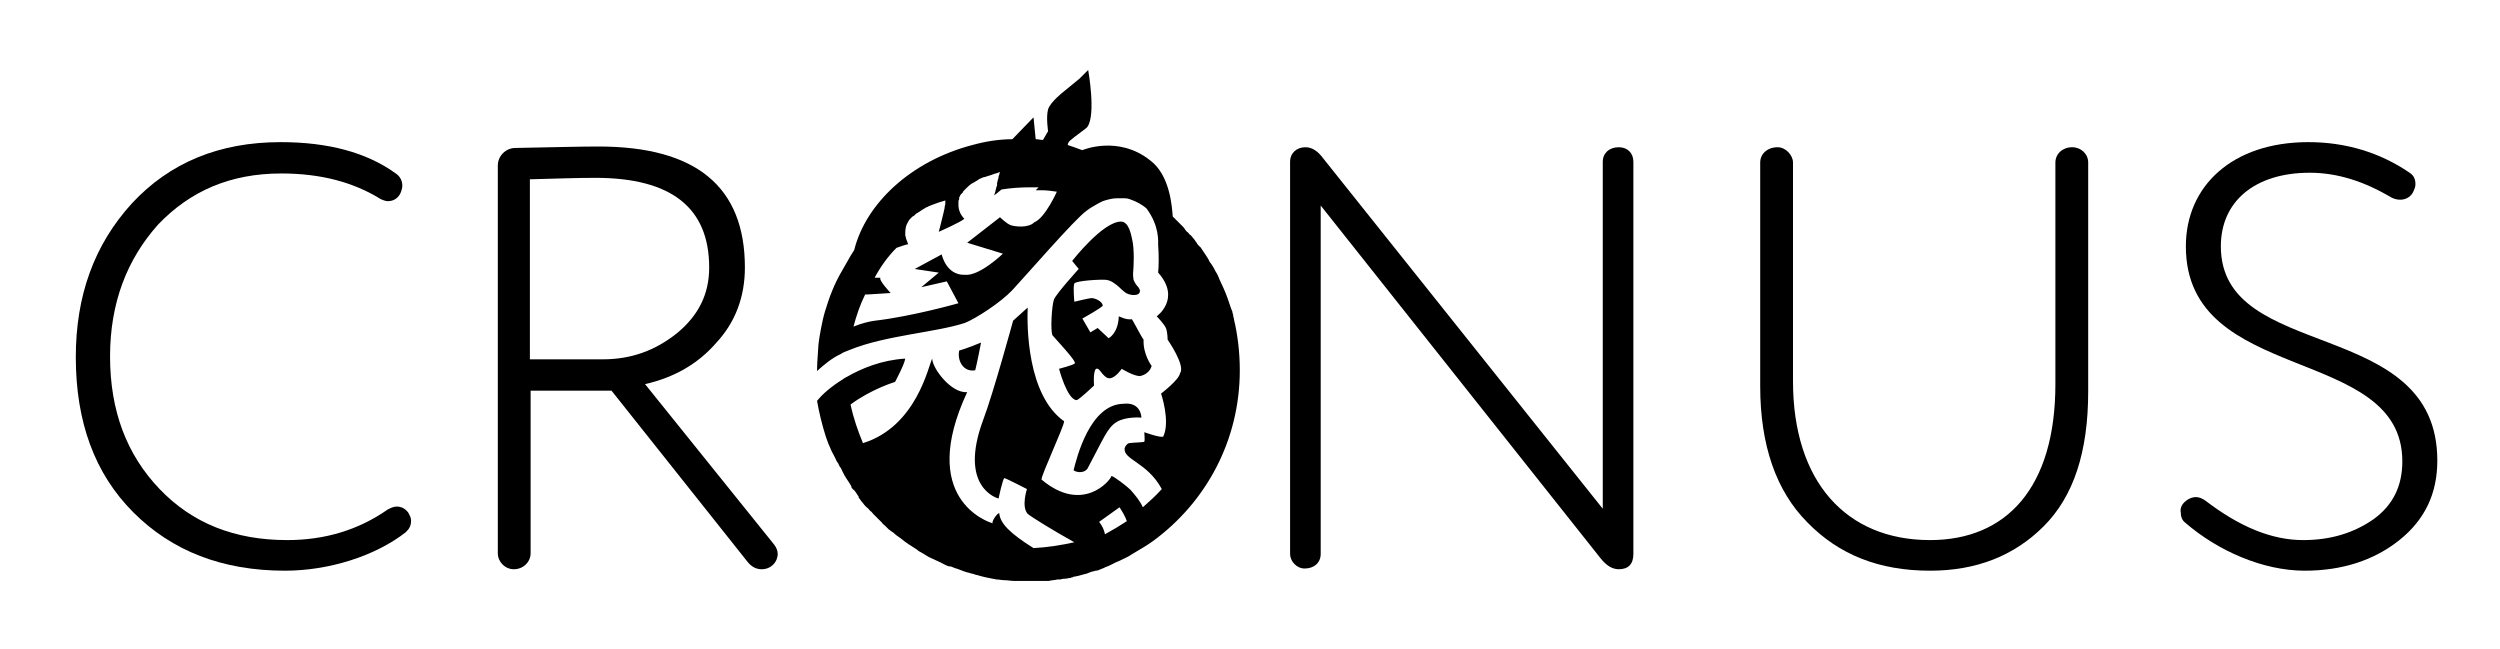 <?xml version="1.0" encoding="utf-8"?>
<!-- Generator: Adobe Illustrator 21.0.2, SVG Export Plug-In . SVG Version: 6.00 Build 0)  -->
<svg version="1.1" id="Layer_1" xmlns="http://www.w3.org/2000/svg" xmlns:xlink="http://www.w3.org/1999/xlink" x="0px" y="0px"
	 viewBox="0 0 343 89" style="enable-background:new 0 0 343 89;" xml:space="preserve">
<style type="text/css">
	.st0{fill:#010101;}
</style>
<g>
	<path className="st0" d="M38.6,23.8c-7,0-12.5,2.4-16.9,7c-4.3,4.8-6.6,10.8-6.6,18.1c0,7.5,2.3,13.5,6.8,18.2c4.5,4.7,10.3,7,17.5,7
		c5.2,0,9.8-1.4,13.8-4.2c0.4-0.2,0.8-0.4,1.2-0.4c0.6,0,1.1,0.2,1.6,0.8c0.2,0.4,0.4,0.7,0.4,1.1c0,0.7-0.2,1.1-0.7,1.6
		c-4.2,3.3-10.6,5.3-16.6,5.3c-8.6,0-15.5-2.7-20.8-8S10.4,57.9,10.4,49c0-8.4,2.5-15.4,7.7-21.1c5.2-5.6,12-8.4,20.4-8.4
		c6.5,0,11.8,1.4,15.8,4.3c0.6,0.4,0.9,1,0.9,1.7c0,0.2-0.1,0.7-0.3,1.1c-0.4,0.7-1,1-1.7,1c-0.2,0-0.6-0.1-1-0.3
		C48.5,25,44,23.8,38.6,23.8z"/>
	<path className="st0" d="M83.9,53.6H72.8v22.3c0,1.2-1,2.2-2.3,2.2c-1.2,0-2.2-1-2.2-2.2V22.7c0-1.3,1.1-2.4,2.4-2.4
		c5.2-0.1,9-0.2,11.4-0.2c13.4,0,20.1,5.5,20.1,16.6c0,4-1.3,7.5-3.9,10.3c-2.5,2.9-5.8,4.8-9.8,5.7l17.7,22
		c0.3,0.4,0.5,0.8,0.5,1.3c0,1.1-0.9,2.1-2.2,2.1c-0.7,0-1.4-0.3-2-1.1L83.9,53.6z M72.8,49.3h9.9c3.9,0,7.2-1.2,10.2-3.6
		c2.9-2.4,4.4-5.3,4.4-9c0-8.2-5.2-12.3-15.6-12.3c-2.4,0-5.4,0.1-9,0.2V49.3z"/>
	<path className="st0" d="M219.9,69.8V22.2c0-1.2,0.9-2,2.2-2c1.2,0,2,0.8,2,2v53.8c0,1.4-0.7,2.1-2,2.1c-0.9,0-1.7-0.5-2.5-1.5
		l-38.4-48.4V76c0,1.2-0.9,2-2.2,2c-1.1,0-2-1-2-2V22.2c0-1.2,0.9-2,2.1-2c0.9,0,1.7,0.5,2.5,1.6L219.9,69.8z"/>
	<path className="st0" d="M282,22.3c0-1.2,1-2.1,2.3-2.1c1.2,0,2.2,0.9,2.2,2.1v31.4c0,8.3-2,14.4-6.1,18.5c-4.1,4.1-9.3,6.1-15.6,6.1
		c-7,0-12.5-2.2-16.8-6.6c-4.3-4.3-6.5-10.6-6.5-18.7V22.3c0-1.2,1-2.1,2.4-2.1c1.1,0,2.1,1.1,2.1,2.1v30c0,13.8,7.3,21.8,18.8,21.8
		c10.5,0,17.2-7.2,17.2-21.4V22.3z"/>
	<path className="st0" d="M299.7,68.9c0.4-0.4,1-0.7,1.6-0.7c0.4,0,0.9,0.2,1.3,0.5c4.7,3.6,9.1,5.4,13.4,5.4c3.8,0,7-1,9.7-2.9
		c2.6-1.9,3.9-4.5,3.9-7.9c0-16.1-29.7-10.4-29.7-29.5c0-8.3,6.4-14.3,16.8-14.3c5.1,0,9.8,1.4,13.9,4.2c0.6,0.4,0.8,0.9,0.8,1.6
		c0,0.4-0.2,0.8-0.4,1.2c-0.4,0.6-1,0.9-1.7,0.9c-0.4,0-0.8-0.1-1.2-0.3c-3.7-2.2-7.4-3.4-11.2-3.4c-7.5,0-12.2,3.9-12.2,10.1
		c0,16,29.7,9.5,29.7,29.4c0,4.5-1.7,8.1-5.2,10.9s-7.9,4.2-13,4.2c-5.7,0-11.9-2.7-16.4-6.6c-0.4-0.3-0.6-0.8-0.6-1.4
		C299.1,69.8,299.3,69.3,299.7,68.9z"/>
</g>
<path d="M134.6,47c0,0-0.6,3.1-0.8,3.8c-1.6,0.3-2.5-1.3-2.2-2.7C132.4,47.9,134.6,47,134.6,47z M170.1,50.8c0,9.7-4.7,18.2-12,23.5
	c-0.7,0.5-1.7,1.1-2.9,1.8c-0.1,0.1-0.2,0.1-0.3,0.2c-0.2,0.1-0.4,0.2-0.6,0.3c-0.4,0.2-0.8,0.4-1.3,0.6c-0.2,0.1-0.4,0.2-0.6,0.3
	c-0.2,0.1-0.4,0.2-0.7,0.3c-0.2,0.1-0.4,0.2-0.7,0.3c-0.2,0.1-0.4,0.2-0.7,0.2c-0.2,0.1-0.5,0.1-0.7,0.2c-0.2,0.1-0.3,0.1-0.5,0.2
	c-0.5,0.1-1,0.3-1.6,0.4c0,0,0,0,0,0c-0.1,0-0.2,0-0.3,0.1c-0.1,0-0.2,0-0.3,0.1c0,0-0.1,0-0.1,0c-0.2,0-0.4,0.1-0.7,0.1
	c0,0-0.1,0-0.1,0c-0.2,0-0.4,0.1-0.6,0.1c-0.1,0-0.2,0-0.3,0c-0.4,0.1-0.8,0.1-1.2,0.2c-0.2,0-0.4,0-0.5,0c-0.1,0-0.2,0-0.4,0
	c-0.1,0-0.2,0-0.4,0c-0.3,0-0.5,0-0.8,0c-0.1,0-0.3,0-0.4,0c-0.2,0-0.4,0-0.5,0c-0.2,0-0.4,0-0.6,0c-0.1,0-0.2,0-0.3,0
	c-0.1,0-0.2,0-0.3,0c-0.2,0-0.4,0-0.6,0c-0.4,0-0.9-0.1-1.3-0.1c-0.4,0-0.7-0.1-1.1-0.1c-0.5-0.1-1-0.2-1.5-0.3
	c-0.1,0-0.3-0.1-0.4-0.1c-0.1,0-0.3-0.1-0.4-0.1c-0.2-0.1-0.5-0.1-0.7-0.2c-0.2-0.1-0.5-0.1-0.7-0.2c-0.5-0.1-1-0.3-1.5-0.5
	c-0.2-0.1-0.4-0.1-0.6-0.2c-0.2-0.1-0.4-0.2-0.7-0.2c-0.4-0.1-0.7-0.3-1.1-0.5c-0.1-0.1-0.3-0.1-0.4-0.2c-0.3-0.1-0.6-0.3-0.9-0.4
	c-0.1-0.1-0.3-0.1-0.4-0.2c-0.3-0.2-0.7-0.4-1-0.6c-0.2-0.1-0.4-0.2-0.6-0.4c-0.8-0.5-1.6-1-2.3-1.6c-0.3-0.2-0.6-0.4-0.8-0.6
	c0,0-0.1-0.1-0.1-0.1c-0.1-0.1-0.2-0.1-0.3-0.2c-0.1-0.1-0.3-0.2-0.4-0.3c0,0,0,0,0,0c-0.2-0.2-0.3-0.3-0.5-0.5
	c-0.1-0.1-0.3-0.2-0.4-0.4c0,0-0.1-0.1-0.1-0.1c0,0,0,0,0,0c-0.2-0.2-0.3-0.3-0.5-0.5c-0.2-0.2-0.4-0.4-0.6-0.6
	c-0.1-0.1-0.2-0.3-0.4-0.4c-0.2-0.2-0.3-0.4-0.5-0.5c0,0,0,0,0,0c-0.2-0.2-0.4-0.4-0.6-0.7c0,0,0,0,0,0c-0.1-0.1-0.2-0.2-0.3-0.4
	c-0.1-0.1-0.2-0.2-0.2-0.3c0,0,0,0,0-0.1c-0.2-0.2-0.3-0.5-0.5-0.7c-0.1-0.1-0.1-0.2-0.2-0.2c0,0-0.1-0.1-0.1-0.1
	c-0.1-0.1-0.2-0.2-0.2-0.4c-0.4-0.7-0.9-1.3-1.2-2c-0.1-0.2-0.2-0.5-0.4-0.7c0,0,0,0,0,0c-0.1-0.2-0.2-0.5-0.4-0.7
	c-0.2-0.5-0.5-1-0.7-1.4c-0.1-0.2-0.2-0.5-0.3-0.7c-0.2-0.4-0.3-0.8-0.5-1.3c-0.5-1.6-0.9-3.2-1.2-4.9c0.8-1,2-2,3.6-3
	c0.1-0.1,0.3-0.2,0.5-0.3c2.1-1.2,4.8-2.3,8-2.5c-0.1,0.8-1.4,3.2-1.4,3.2s-3.3,1-6.1,3.1c0.4,1.9,1,3.6,1.7,5.3
	c7.4-2.3,9-10.7,9.5-11.6c0,1.3,2.6,4.8,4.8,4.6c-6.8,14.6,2.8,17.8,3.5,18c-0.2-0.2,0.6-1.4,0.9-1.4c0.1,1.4,1.5,2.8,4.7,4.8
	c1.9-0.1,3.8-0.4,5.6-0.8c-2.7-1.5-5.8-3.4-6.4-3.9c-0.9-1-0.1-3.4-0.1-3.4s-2.9-1.5-3.1-1.5c-0.2,0-0.8,2.8-0.8,2.8
	s-5.6-1.4-2.1-10.8c1.4-3.7,4.1-13.6,4.1-13.6s1.1-1,2-1.8c-0.1,2.5-0.1,12,5,15.6c0,0.7-3.2,7.5-3.1,8c5.6,4.7,9.4,0.2,9.6-0.5
	c0.4,0.1,2.1,1.4,2.6,1.9c0.7,0.8,1.3,1.5,1.7,2.4c0.9-0.8,1.8-1.6,2.6-2.5c-2-3.7-5.3-4-5.1-5.6c0.1-0.3,0.3-0.6,0.6-0.7
	c0.8-0.1,2-0.1,2.1-0.2c0.1-0.1,0-1.3,0-1.3s2.2,0.8,2.6,0.6c1-2.1-0.3-5.9-0.3-5.9s2.5-1.9,2.6-2.8c0.8-1-1.7-4.6-1.7-4.6
	s0-0.9-0.2-1.5c-0.2-0.6-1.3-1.7-1.3-1.7s3.4-2.4,0.2-6c0.1-0.8,0.1-2.6,0-3.8c0-0.4,0.2-2.6-1.6-5c0,0,0,0,0,0
	c-0.1-0.1-0.7-0.6-1.6-1c0,0,0,0,0,0c-0.5-0.2-0.9-0.4-1.4-0.4c0,0,0,0,0,0c-0.1,0-0.1,0-0.2,0c0,0,0,0,0,0c-0.3,0-0.5,0-0.8,0h0
	c-0.7,0-1.4,0.2-2,0.4c-0.2,0.1-0.4,0.2-0.6,0.3c-0.5,0.3-1.1,0.6-1.6,1c-1.5,1-8.6,9.2-10.2,10.9c-1.6,1.7-5,3.9-6.5,4.5
	c-3.9,1.3-10.9,1.7-15.8,3.7c-0.2,0.1-0.3,0.1-0.5,0.2c-0.3,0.1-0.5,0.2-0.8,0.4c-1.1,0.5-2.2,1.4-3.2,2.3v-0.1
	c0-1.2,0.2-3.2,0.2-3.6c0.1-0.9,0.5-3.2,0.9-4.5c0.6-2,1.3-3.8,2.3-5.5l1.2-2.1c0.2-0.3,0.3-0.5,0.5-0.8c1.6-6.4,7.8-12.2,16.2-14.4
	c1.8-0.5,3.7-0.8,5.5-0.8l2.9-3l0.3,3c0.3,0,0.7,0.1,1,0.1l0.7-1.2c0,0-0.3-1.9,0-3c0.3-1,2.1-2.4,2.1-2.4l2.2-1.8l1.2-1.2
	c0,0,1.1,6.1-0.1,7.8c-0.1,0.2-1.6,1.2-2.4,1.9c-0.2,0.2-0.3,0.4-0.3,0.6c0.6,0.2,1.2,0.4,1.7,0.6l0.3,0.1c0,0,4.9-2.1,9.3,1.4
	c2.7,2,3,6.3,3.1,7.7v0c0.1,0.1,0.2,0.2,0.3,0.3c0.1,0.1,0.2,0.2,0.3,0.3c0.1,0.1,0.3,0.3,0.4,0.4c0.1,0.1,0.3,0.3,0.4,0.4
	c0.1,0.1,0.2,0.2,0.3,0.4c0.1,0.1,0.2,0.3,0.4,0.4c0.1,0.1,0.2,0.3,0.4,0.4c0.2,0.2,0.3,0.4,0.5,0.6c0,0,0,0,0,0
	c0.1,0.2,0.3,0.4,0.4,0.6c0,0,0,0,0,0c0.1,0.1,0.1,0.2,0.2,0.2c0.1,0.1,0.1,0.2,0.2,0.2c0.2,0.3,0.4,0.6,0.6,0.9
	c0.1,0.1,0.1,0.2,0.2,0.3c0.1,0.2,0.3,0.4,0.4,0.7c0.1,0.2,0.3,0.4,0.4,0.6c0.1,0.1,0.1,0.2,0.2,0.3c0,0.1,0.1,0.1,0.1,0.2
	c0.1,0.2,0.2,0.4,0.4,0.7c0.1,0.2,0.2,0.4,0.3,0.7c0,0,0,0,0,0c0.2,0.4,0.4,0.9,0.6,1.3c0.4,0.9,0.7,1.8,1,2.7l0.2,0.5
	c0,0,0,0.1,0,0.1c0,0.1,0.1,0.2,0.1,0.4c0,0.2,0.1,0.3,0.1,0.5C169.8,45.9,170.1,48.3,170.1,50.8z M145,26.3L145,26.3
	c-0.7-0.1-1.4-0.2-2.1-0.2h0c0,0-0.1,0-0.1,0c-0.2,0-0.5,0-0.7,0l0.4-0.4c-0.4,0-0.8,0-1.2,0c-1.3,0-2.7,0.1-3.9,0.3c0,0,0,0,0,0
	l-0.6,0.5l-0.4,0.3c0,0,0-0.1,0.1-0.3c0-0.1,0.1-0.3,0.1-0.4c0-0.1,0.1-0.3,0.1-0.4c0-0.1,0.1-0.2,0.1-0.3c0,0,0-0.1,0-0.1
	c0-0.1,0-0.1,0-0.2c0-0.1,0.1-0.3,0.1-0.4c0-0.1,0.1-0.2,0.1-0.4c0,0,0,0,0,0c0-0.1,0-0.2,0.1-0.3c0-0.1,0-0.2,0.1-0.4
	c-0.1,0-0.2,0.1-0.3,0.1c-0.2,0.1-0.4,0.1-0.6,0.2c-0.1,0-0.2,0.1-0.3,0.1c-0.2,0.1-0.4,0.1-0.6,0.2c-0.1,0-0.2,0.1-0.4,0.1
	c-0.1,0-0.2,0.1-0.3,0.1c-0.1,0.1-0.3,0.1-0.4,0.2c-0.1,0.1-0.2,0.1-0.3,0.2c-0.2,0.1-0.3,0.2-0.5,0.3c-0.1,0-0.1,0.1-0.2,0.1
	c-0.3,0.2-0.6,0.5-0.8,0.7c0,0-0.1,0.1-0.1,0.1c0,0-0.1,0.1-0.1,0.1c-0.1,0.1-0.2,0.2-0.2,0.3c0,0-0.1,0.1-0.1,0.1
	c0,0-0.1,0.1-0.1,0.1c0,0-0.1,0.1-0.1,0.1c0,0.1-0.1,0.1-0.1,0.2c0,0.1-0.1,0.1-0.1,0.2c0,0,0,0.1,0,0.1c0,0,0,0.1,0,0.1
	c0,0.1-0.1,0.2-0.1,0.3c0,0.2,0,0.3,0,0.5c0,0.6,0.2,1.3,0.8,1.9c-0.3,0.4-3.5,1.8-3.5,1.8s0.4-1.5,0.7-2.8c0-0.2,0.1-0.3,0.1-0.5
	c0,0,0,0,0,0c0,0,0,0,0,0c0-0.2,0.1-0.4,0.1-0.6c0-0.1,0-0.2,0-0.2c0-0.1,0-0.1,0-0.2c-0.7,0.2-1.3,0.4-1.8,0.6
	c-0.2,0.1-0.3,0.1-0.5,0.2c-0.1,0.1-0.3,0.1-0.4,0.2c-0.2,0.1-0.3,0.2-0.5,0.3c-0.1,0.1-0.2,0.1-0.3,0.2c-0.1,0.1-0.2,0.1-0.3,0.2
	c-0.1,0-0.1,0.1-0.2,0.1c-0.1,0.1-0.2,0.2-0.3,0.3c-0.1,0-0.1,0.1-0.2,0.1c0,0-0.1,0.1-0.1,0.1c-0.1,0.1-0.2,0.2-0.2,0.2
	c-0.2,0.2-0.3,0.4-0.4,0.6c0,0.1-0.1,0.1-0.1,0.2c0,0.1-0.1,0.2-0.1,0.3c-0.1,0.4-0.1,0.8-0.1,1.1c0,0.2,0.1,0.3,0.1,0.5
	c0.1,0.3,0.2,0.5,0.3,0.8c-0.5,0.1-1,0.3-1.6,0.5c-1.2,1.2-2.2,2.6-3,4.1c0.2,0,0.5,0,0.8,0c-0.3,0.3,1.4,2.1,1.4,2.1l-3.2,0.2
	c0,0,0,0-0.3,0c-0.7,1.4-1.2,2.9-1.6,4.4c1-0.4,2.1-0.7,2.9-0.8c5.2-0.6,11.5-2.4,11.5-2.4l-1.6-3l-3.5,0.8l2.4-2l-3.3-0.5l3.7-2
	c0,0,0.6,2.9,3.2,2.8c2,0.2,5.2-2.9,5.2-2.9l-4.9-1.5l4.5-3.5c0,0,0.9,0.9,1.5,1.1c0.6,0.2,2.4,0.4,3.2-0.4
	C143.4,29.9,145,26.3,145,26.3z M154.6,71.5c-0.2-0.6-0.6-1.3-1-1.9c-0.7,0.5-2.1,1.5-2.8,2c0.4,0.5,0.7,1.1,0.8,1.7
	C152.7,72.7,153.7,72.1,154.6,71.5z M154.1,55.4c-4.6,0.1-6.4,7.5-6.8,9.1c0.1,0.2,1.3,0.6,1.9-0.2c2.2-4.1,2.7-5.6,4-6.4
	s3.4-0.6,3.4-0.6S156.6,55.1,154.1,55.4z M156.9,46.6c-0.2-0.2-1.5-2.7-1.6-2.8c-0.8,0.1-1.5-0.3-1.8-0.4c-0.1,2.4-1.4,3-1.4,3
	l-1.5-1.4l-1,0.6l-1.1-1.9c0,0,2.9-1.6,2.8-1.8c-0.1-0.6-1.1-1-1.5-1c-0.4,0-2.4,0.5-2.4,0.5s-0.2-2.1,0-2.5
	c0.2-0.4,3.8-0.6,4.4-0.5c0.7,0.1,1.1,0.5,1.4,0.7c0.3,0.2,1.1,1.1,1.5,1.2c0.4,0.2,1.7,0.4,1.7-0.4c0-0.3-0.4-0.7-0.4-0.7
	s-0.5-0.6-0.5-1c-0.1-0.4,0-1.3,0-1.3s0.2-2.7-0.2-4.2c-0.1-0.4-0.4-2.3-1.5-2.3c-2.5,0-6.7,5.4-6.7,5.4l0.9,1.1
	c0,0-3.1,3.4-3.4,4.2c-0.3,0.8-0.5,4.3-0.2,4.9c2.8,3.1,3.3,3.8,3,3.9c-0.2,0.2-2.1,0.7-2.1,0.7s1.1,4.2,2.4,4.3c0.3,0,2.4-2,2.4-2
	s-0.2-2.6,0.5-2.3c0.3,0,0.9,1.4,1.7,1.3c0.8-0.1,1.6-1.3,1.6-1.3s1.6,1,2.5,1c1.4-0.3,1.6-1.4,1.6-1.4S156.8,48.6,156.9,46.6z"/>
</svg>
